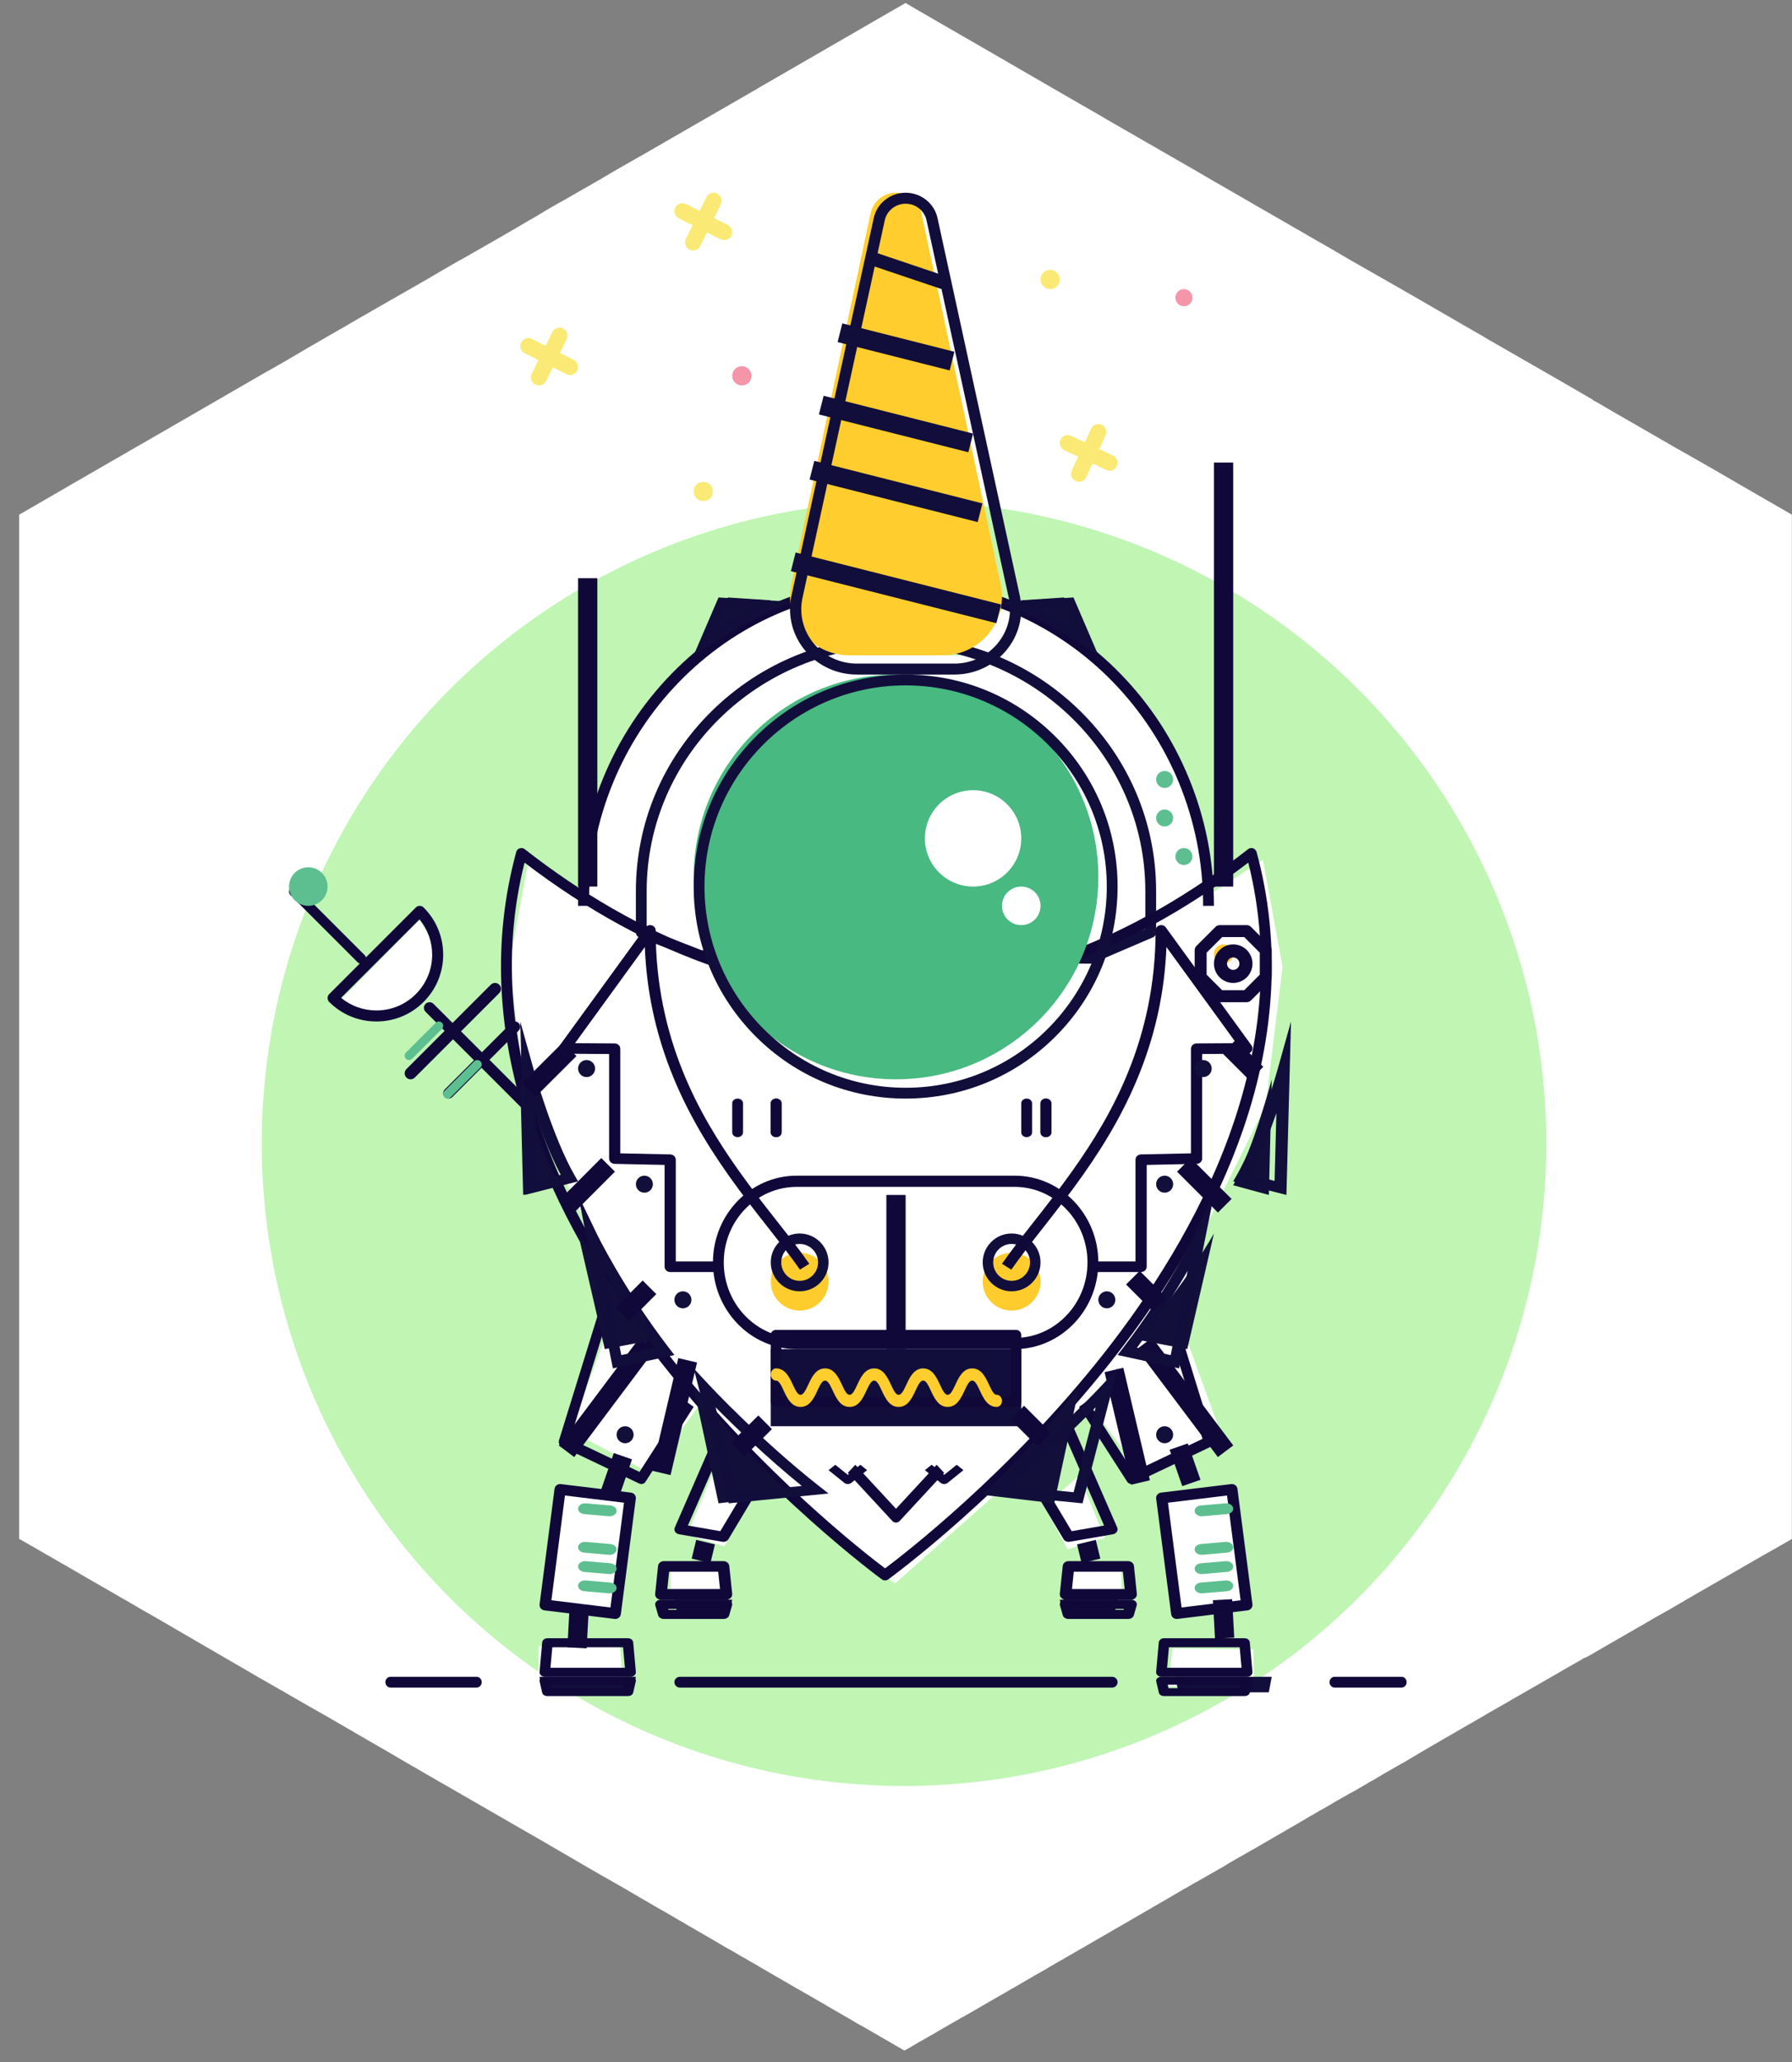 <?xml version="1.0" encoding="UTF-8"?>
<svg width="93px" height="107px" viewBox="0 0 93 107" version="1.1" xmlns="http://www.w3.org/2000/svg" xmlns:xlink="http://www.w3.org/1999/xlink">
    <rect x="0" y="0" width="93" height="107" fill="#808080" stroke="none"/>
    <!-- Generator: Sketch 51.3 (57544) - http://www.bohemiancoding.com/sketch -->
    <title>bufficorn_bot</title>
    <desc>Created with Sketch.</desc>
    <defs></defs>
    <g id="Page-1" stroke="none" stroke-width="1" fill="none" fill-rule="evenodd">
        <g id="bufficorn_bot" fill-rule="nonzero">
            <path d="M92.994,26.704 L92.994,79.844 L92.983,79.854 L92.964,79.864 L92.554,80.104 L92.184,80.315 L91.564,80.665 L87.414,83.054 L87.403,83.065 L87.273,83.144 L87.214,83.174 L86.664,83.495 L85.863,83.944 L85.764,84.005 L85.284,84.284 L84.153,84.934 L83.304,85.424 L82.564,85.854 L82.324,85.985 L82.193,86.034 L82.084,86.104 L81.084,86.674 L81.054,86.694 L79.054,87.844 L78.544,88.135 L78.403,88.215 L78.374,88.235 L78.233,88.315 L78.224,88.325 L77.184,88.915 L77.144,88.944 L77.074,88.985 L75.914,89.655 L75.464,89.915 L75.454,89.924 L75.443,89.934 L75.434,89.934 L75.014,90.174 L73.894,90.825 L73.023,91.344 L71.844,92.014 L71.764,92.065 L71.644,92.135 L71.603,92.165 L71.564,92.184 L71.544,92.194 L71.443,92.255 L71.153,92.424 L71.124,92.434 L70.964,92.524 L70.964,92.534 L70.564,92.764 L70.294,92.924 L70.184,92.985 L70.004,93.075 L69.983,93.094 L69.943,93.114 L69.254,93.505 L69.193,93.545 L68.954,93.684 L68.934,93.694 L68.644,93.864 L68.494,93.944 L68.273,94.075 L68.034,94.215 L68.023,94.215 L67.603,94.465 L67.314,94.635 L67.284,94.655 L66.983,94.825 L65.624,95.614 L65.124,95.905 L64.874,96.045 L64.174,96.444 L64.144,96.465 L64.134,96.465 L63.824,96.644 L63.773,96.674 L63.534,96.825 L62.693,97.304 L62.063,97.665 L62.004,97.694 L61.504,97.985 C61.494,97.995 61.494,97.995 61.494,97.985 L60.964,98.295 L60.674,98.465 L59.914,98.905 L59.863,98.934 L59.813,98.965 L59.784,98.974 C59.784,98.985 59.773,98.985 59.773,98.985 L59.754,99.005 L59.504,99.144 L58.504,99.724 L58.334,99.825 L58.294,99.844 L57.914,100.065 L56.494,100.885 L56.134,101.094 L56.044,101.144 L55.804,101.284 L55.004,101.745 L54.744,101.894 L54.464,102.054 L54.454,102.065 L54.254,102.184 L54.023,102.315 L53.674,102.514 L52.844,102.995 L52.834,103.005 L52.744,103.054 L51.424,103.815 L51.403,103.825 L50.613,104.284 L50.004,104.635 L49.994,104.635 L48.584,105.444 L48.563,105.465 L48.313,105.604 L47.754,105.924 L47.744,105.924 L47.613,106.005 L47.424,106.114 L47.153,106.274 L47.144,106.274 L46.943,106.394 L46.884,106.364 L45.744,105.704 L45.724,105.694 L45.523,105.575 L44.674,105.085 L44.644,105.075 L44.313,104.885 L44.304,104.874 L42.903,104.065 L42.894,104.054 L42.874,104.045 L41.504,103.255 L41.474,103.235 L41.464,103.235 L40.634,102.755 L40.574,102.715 L40.233,102.524 L40.054,102.415 L40.034,102.405 L39.374,102.024 L39.334,101.995 L39.244,101.944 L39.144,101.885 L39.014,101.815 L38.744,101.655 L38.624,101.585 L38.613,101.585 L37.894,101.165 L37.653,101.034 L37.264,100.804 L37.214,100.774 L37.184,100.755 L35.784,99.944 L35.773,99.944 L35.664,99.874 L35.294,99.655 L35.284,99.655 L35.014,99.495 L34.394,99.135 L34.363,99.124 L34.304,99.085 L34.264,99.065 L32.974,98.315 L32.584,98.085 L31.903,97.694 L31.324,97.364 L31.214,97.304 L30.214,96.724 L28.494,95.724 C28.483,95.715 28.474,95.704 28.464,95.704 L27.144,94.944 L23.224,92.684 L23.064,92.594 L22.494,92.264 L22.023,91.995 L21.584,91.735 L21.284,91.565 L20.903,91.344 L19.914,90.764 L19.874,90.745 L17.134,89.155 L17.034,89.094 L16.854,88.995 L16.184,88.614 L15.363,88.144 L15.273,88.094 L14.773,87.804 L14.764,87.795 L14.684,87.745 L14.674,87.745 L14.554,87.674 L14.544,87.674 L14.233,87.495 L13.504,87.075 C13.494,87.065 13.494,87.065 13.483,87.065 L11.624,85.985 L10.604,85.394 L8.494,84.165 L8.403,84.114 L8.204,83.995 C8.204,83.995 8.193,83.995 8.184,83.985 L7.903,83.825 L7.374,83.524 L6.554,83.045 L6.494,83.005 L6.483,83.005 C6.483,83.005 6.483,83.005 6.474,83.005 L5.983,82.715 L5.284,82.315 L4.604,81.924 L3.384,81.215 L3.284,81.155 L3.273,81.155 L2.943,80.965 L2.534,80.724 L2.523,80.724 L2.094,80.474 L1.103,79.905 L1.023,79.864 L0.994,79.844 L0.994,26.704 L1.773,26.255 L3.363,25.335 L3.724,25.124 L7.104,23.174 L8.164,22.565 L13.943,19.224 L13.954,19.224 L14.863,18.704 L15.914,18.085 L17.733,17.034 L17.744,17.034 L18.613,16.524 L22.244,14.444 L22.884,14.065 L23.824,13.524 L23.994,13.434 L25.653,12.485 L26.434,12.034 L26.814,11.815 L27.254,11.554 L27.924,11.165 L28.354,10.905 L28.874,10.604 L29.374,10.325 L29.964,9.985 L31.153,9.304 L31.844,8.894 L32.594,8.465 L33.244,8.094 L33.254,8.094 L33.304,8.065 L33.733,7.815 L39.023,4.764 L39.134,4.704 L39.214,4.655 L39.483,4.495 L45.004,1.304 L45.554,0.985 L46.994,0.155 L47.504,0.454 L48.594,1.085 L51.454,2.735 L54.544,4.524 L57.144,6.024 L57.363,6.155 L62.054,8.854 L63.034,9.425 L68.164,12.384 L69.074,12.905 L70.113,13.514 L72.414,14.825 L73.284,15.325 L73.974,15.724 L74.804,16.204 L75.294,16.485 L75.874,16.825 L76.174,16.995 L76.974,17.454 L77.064,17.514 L78.874,18.554 L81.034,19.795 L82.153,20.444 L82.653,20.735 L82.693,20.764 L82.693,20.774 L82.954,20.915 L83.613,21.304 L85.074,22.144 L87.014,23.264 L87.794,23.704 L88.233,23.954 L88.724,24.235 L90.174,25.075 L90.344,25.174 L91.193,25.665 L92.994,26.704 Z" id="Shape" fill="#FFFFFF"></path>
            <circle id="Oval" fill="#70E856" opacity="0.44" cx="46.917" cy="59.333" r="33.333"></circle>
            <g id="Group" transform="translate(26, 31)" fill="#FFFFFF">
                <polyline id="Shape" points="6.354 56.35 1.917 56.292 1.958 54.417 6.167 54.375"></polyline>
                <polyline id="Shape" points="2.542 52.208 5.917 52.667 6.708 46.708 3.292 46.333"></polyline>
                <polyline id="Shape" points="5.417 38.333 3.625 43.25 7.708 45.417 10.292 41.917 20.375 51.125 21 2.792 17.188 2.854 14.938 0.417 11.312 1.417 6.979 6.417 4.646 11.417 4.312 15.312 1.458 13.458 0.438 19 1.318 26.203 5.271 34.188"></polyline>
                <polyline id="Shape" points="11 45.417 9.656 48.635 11.594 49.229 12.812 46.979"></polyline>
                <polyline id="Shape" points="8.812 50.323 11.719 50.385 11.935 51.8 8.767 51.8"></polyline>
            </g>
            <g id="Group" transform="translate(46, 31)" fill="#FFFFFF">
                <polyline id="Shape" points="14.646 56.507 19.083 56.448 19.042 54.573 14.833 54.531"></polyline>
                <polyline id="Shape" points="18.458 52.365 15.083 52.823 14.292 46.865 17.708 46.49"></polyline>
                <polyline id="Shape" points="15.583 38.49 17.375 43.406 13.292 45.573 10.708 42.073 0.406 51.198 0 2.948 3.812 3.01 6.062 0.573 9.688 1.573 14.021 6.573 16.354 11.573 16.688 15.469 19.542 13.615 20.562 19.156 19.682 26.359 15.729 34.344"></polyline>
                <polyline id="Shape" points="10 45.573 11.344 48.792 9.406 49.385 8.188 47.135"></polyline>
                <polyline id="Shape" points="12.188 50.479 9.281 50.542 9.065 51.957 12.233 51.957"></polyline>
            </g>
            <polyline id="Shape" fill="#FFFFFF" points="17.469 52.104 21.781 47.729 22.781 49.479 22.344 51.417 20.562 52.792 18.75 52.76"></polyline>
            <g id="Group" transform="translate(15, 10)">
                <path d="M41.59,40 L41.587,40 L21.356,39.852 C21.32,39.852 21.287,39.844 21.254,39.833 L18.177,38.639 C18.069,38.598 18,38.496 18,38.384 L18,36.241 C18,32.705 19.404,29.38 21.954,26.878 C24.503,24.378 27.894,23 31.5,23 C35.106,23 38.496,24.378 41.046,26.878 C43.596,29.38 45,32.705 45,36.241 L45,38.384 C45,38.493 44.934,38.592 44.832,38.635 L41.703,39.977 C41.667,39.991 41.628,40 41.59,40 Z M21.412,39.302 L41.533,39.45 L44.44,38.205 L44.44,36.241 C44.44,29.243 38.636,23.55 31.5,23.55 C24.364,23.55 18.56,29.243 18.56,36.241 L18.56,38.198 L21.412,39.302 Z" id="Shape" fill="#120E3B"></path>
                <path d="M42.717,77.561 L20.283,77.561 C20.127,77.561 20,77.436 20,77.28 C20,77.125 20.127,77 20.283,77 L42.717,77 C42.873,77 43,77.125 43,77.28 C43,77.436 42.873,77.561 42.717,77.561 Z" id="Shape" fill="#11083A"></path>
                <path d="M57.737,77.561 L54.264,77.561 C54.119,77.561 54,77.436 54,77.28 C54,77.125 54.119,77 54.264,77 L57.737,77 C57.882,77 58,77.125 58,77.28 C58,77.436 57.882,77.561 57.737,77.561 Z" id="Shape" fill="#11083A"></path>
                <path d="M9.729,77.561 L5.27,77.561 C5.12,77.561 5,77.436 5,77.28 C5,77.125 5.12,77 5.27,77 L9.729,77 C9.879,77 10,77.125 10,77.28 C10,77.436 9.879,77.561 9.729,77.561 Z" id="Shape" fill="#11083A"></path>
                <path d="M49,39.5 C49,39.776 48.776,40 48.5,40 C48.224,40 48,39.776 48,39.5 C48,39.224 48.224,39 48.5,39 C48.776,39 49,39.224 49,39.5" id="Shape" fill="#FFCC2E"></path>
                <path d="M48.999,41 C48.448,41 48,40.551 48,40 C48,39.448 48.448,39 48.999,39 C49.551,39 50,39.448 50,40 C50,40.551 49.551,41 48.999,41 Z M48.999,39.677 C48.823,39.677 48.678,39.822 48.678,40 C48.678,40.178 48.823,40.322 48.999,40.322 C49.178,40.322 49.322,40.178 49.322,40 C49.322,39.822 49.178,39.677 48.999,39.677 Z" id="Shape" fill="#11083A"></path>
                <path d="M49.7,42 L48.301,42 C48.219,42 48.139,41.967 48.081,41.909 L47.092,40.92 C47.032,40.861 47,40.782 47,40.7 L47,39.3 C47,39.218 47.032,39.139 47.092,39.079 L48.081,38.09 C48.139,38.032 48.219,38 48.301,38 L49.7,38 C49.784,38 49.861,38.032 49.92,38.09 L50.909,39.079 C50.968,39.139 51,39.218 51,39.3 L51,40.7 C51,40.782 50.968,40.861 50.909,40.92 L49.92,41.909 C49.861,41.967 49.784,42 49.7,42 Z M48.429,41.379 L49.572,41.379 L50.379,40.571 L50.379,39.428 L49.572,38.621 L48.429,38.621 L47.621,39.428 L47.621,40.571 L48.429,41.379 Z" id="Shape" fill="#11083A"></path>
                <path d="M30.933,72 C30.875,72 30.818,71.983 30.769,71.948 C30.708,71.904 24.608,67.45 19.253,60.62 C16.102,56.602 13.819,52.557 12.468,48.599 C10.772,43.633 10.544,38.791 11.791,34.206 C11.816,34.116 11.883,34.044 11.971,34.015 C12.06,33.985 12.156,34.001 12.23,34.059 C18.242,38.75 24.556,41.13 31,41.13 C37.447,41.13 43.763,38.75 49.774,34.059 C49.847,34.001 49.944,33.985 50.034,34.015 C50.121,34.044 50.188,34.116 50.213,34.206 C51.46,38.791 51.224,43.633 49.515,48.599 C48.152,52.558 45.852,56.602 42.681,60.62 C37.291,67.451 31.155,71.904 31.095,71.949 C31.045,71.983 30.988,72 30.933,72 Z M12.223,34.757 C9.709,44.749 14.87,54.124 19.681,60.264 C24.502,66.415 29.933,70.623 30.933,71.375 C31.936,70.623 37.401,66.416 42.253,60.264 C47.097,54.123 52.294,44.748 49.782,34.757 C46.543,37.235 43.17,39.073 39.749,40.226 C36.865,41.196 33.921,41.687 31,41.687 C28.079,41.687 25.136,41.196 22.252,40.226 C18.834,39.073 15.462,37.235 12.223,34.757 Z" id="Shape" fill="#11083A"></path>
                <path d="M37.654,60 L26.346,60 C23.949,60 22,57.981 22,55.5 C22,53.018 23.949,51 26.346,51 L37.654,51 C40.05,51 42,53.018 42,55.5 C42,57.981 40.05,60 37.654,60 Z M26.346,51.581 C24.259,51.581 22.561,53.339 22.561,55.5 C22.561,57.662 24.259,59.42 26.346,59.42 L37.654,59.42 C39.74,59.42 41.438,57.662 41.438,55.5 C41.438,53.339 39.74,51.581 37.654,51.581 L26.346,51.581 Z" id="Shape" fill="#11083A"></path>
                <rect id="Rectangle-path" fill="#120E3B" x="25" y="60" width="13" height="4"></rect>
                <path d="M37.725,63 L25.275,63 C25.124,63 25,62.885 25,62.741 L25,59.258 C25,59.116 25.124,59 25.275,59 L37.725,59 C37.877,59 38,59.116 38,59.258 L38,62.741 C38,62.885 37.877,63 37.725,63 Z M25.551,62.482 L37.449,62.482 L37.449,59.518 L25.551,59.518 L25.551,62.482 Z" id="Shape" fill="#11083A"></path>
                <path d="M36.726,63 C36.246,63 36.027,62.529 35.851,62.149 C35.702,61.828 35.599,61.632 35.455,61.632 C35.31,61.632 35.209,61.828 35.059,62.149 C34.882,62.529 34.663,63 34.183,63 C33.701,63 33.483,62.529 33.306,62.149 C33.156,61.828 33.054,61.632 32.91,61.632 C32.765,61.632 32.663,61.828 32.514,62.149 C32.337,62.529 32.118,63 31.637,63 C31.156,63 30.936,62.529 30.761,62.149 C30.61,61.828 30.509,61.632 30.365,61.632 C30.22,61.632 30.118,61.828 29.968,62.149 C29.792,62.529 29.574,63 29.092,63 C28.61,63 28.391,62.529 28.216,62.149 C28.065,61.828 27.964,61.632 27.819,61.632 C27.674,61.632 27.572,61.828 27.423,62.149 C27.247,62.529 27.027,63 26.546,63 C26.065,63 25.846,62.529 25.67,62.149 C25.52,61.828 25.418,61.632 25.274,61.632 C25.122,61.632 25,61.491 25,61.316 C25,61.142 25.122,61 25.274,61 C25.754,61 25.973,61.471 26.15,61.851 C26.299,62.172 26.402,62.37 26.546,62.37 C26.691,62.37 26.791,62.172 26.943,61.851 C27.118,61.471 27.338,61 27.819,61 C28.3,61 28.519,61.471 28.696,61.851 C28.845,62.172 28.947,62.37 29.092,62.37 C29.236,62.37 29.338,62.172 29.488,61.851 C29.664,61.471 29.884,61 30.365,61 C30.845,61 31.064,61.471 31.241,61.851 C31.391,62.172 31.492,62.37 31.637,62.37 C31.782,62.37 31.884,62.172 32.034,61.851 C32.209,61.471 32.428,61 32.91,61 C33.391,61 33.61,61.471 33.785,61.851 C33.936,62.172 34.037,62.37 34.183,62.37 C34.327,62.37 34.428,62.172 34.579,61.851 C34.754,61.471 34.973,61 35.455,61 C35.935,61 36.155,61.471 36.33,61.851 C36.48,62.172 36.582,62.37 36.726,62.37 C36.878,62.37 37,62.51 37,62.684 C37,62.859 36.878,63 36.726,63 Z" id="Shape" fill="#FFCD2D"></path>
                <rect id="Rectangle-path" fill="#11083A" x="48" y="14" width="1" height="22"></rect>
                <rect id="Rectangle-path" fill="#11083A" x="15" y="20" width="1" height="16"></rect>
                <rect id="Rectangle-path" fill="#11083A" x="31" y="52" width="1" height="8"></rect>
                <path d="M48,37 L47.439,37 C47.439,27.944 40.289,20.578 31.5,20.578 C22.711,20.578 15.561,27.944 15.561,37 L15,37 C15,34.705 15.437,32.479 16.297,30.383 C17.128,28.358 18.318,26.54 19.832,24.979 C21.348,23.419 23.113,22.193 25.077,21.336 C27.112,20.45 29.273,20 31.5,20 C33.727,20 35.888,20.45 37.923,21.336 C39.887,22.193 41.652,23.419 43.168,24.979 C44.683,26.54 45.872,28.358 46.703,30.383 C47.564,32.479 48,34.705 48,37 Z" id="Shape" fill="#11083A"></path>
                <path d="M25,56.5 C25,57.329 25.672,58 26.499,58 C27.328,58 28,57.329 28,56.5 C28,55.671 27.328,55 26.499,55 C25.672,55 25,55.671 25,56.5" id="Shape" fill="#FFCC2E"></path>
                <path d="M26.5,57 C25.674,57 25,56.327 25,55.499 C25,54.673 25.674,54 26.5,54 C27.326,54 28,54.673 28,55.499 C28,56.327 27.326,57 26.5,57 Z M26.5,54.543 C25.974,54.543 25.545,54.973 25.545,55.499 C25.545,56.027 25.974,56.456 26.5,56.456 C27.027,56.456 27.456,56.027 27.456,55.499 C27.456,54.973 27.027,54.543 26.5,54.543 Z" id="Shape" fill="#120E3B"></path>
                <path d="M36,56.5 C36,57.329 36.672,58 37.501,58 C38.328,58 39,57.329 39,56.5 C39,55.671 38.328,55 37.501,55 C36.672,55 36,55.671 36,56.5" id="Shape" fill="#FFCC2E"></path>
                <path d="M37.5,57 C36.674,57 36,56.327 36,55.499 C36,54.673 36.674,54 37.5,54 C38.326,54 39,54.673 39,55.499 C39,56.327 38.326,57 37.5,57 Z M37.5,54.543 C36.974,54.543 36.544,54.973 36.544,55.499 C36.544,56.027 36.974,56.456 37.5,56.456 C38.027,56.456 38.456,56.027 38.456,55.499 C38.456,54.973 38.027,54.543 37.5,54.543 Z" id="Shape" fill="#120E3B"></path>
                <path d="M12.707,48 C12.632,48 12.558,47.971 12.5,47.914 L7.086,42.499 C6.971,42.384 6.971,42.2 7.086,42.085 C7.199,41.972 7.385,41.972 7.498,42.085 L12.915,47.5 C13.028,47.615 13.028,47.799 12.915,47.914 C12.858,47.971 12.783,48 12.707,48 Z" id="Shape" fill="#11083A"></path>
                <path d="M8.276,47 C8.207,47 8.136,46.973 8.08,46.919 C7.973,46.81 7.973,46.634 8.08,46.526 L11.526,43.081 C11.634,42.973 11.81,42.973 11.918,43.081 C12.027,43.189 12.027,43.366 11.919,43.473 L8.473,46.919 C8.419,46.973 8.349,47 8.276,47 Z" id="Shape" fill="#11083A"></path>
                <path d="M8.229,47 C8.172,47 8.113,46.978 8.067,46.933 C7.978,46.842 7.978,46.697 8.067,46.607 L9.608,45.067 C9.697,44.978 9.843,44.978 9.933,45.067 C10.022,45.158 10.022,45.302 9.933,45.393 L8.392,46.933 C8.348,46.978 8.289,47 8.229,47 Z" id="Shape" fill="#5DBF8F"></path>
                <path d="M6.309,46 C6.23,46 6.151,45.97 6.091,45.909 C5.97,45.788 5.97,45.593 6.091,45.471 L10.472,41.09 C10.593,40.97 10.789,40.97 10.909,41.09 C11.03,41.212 11.03,41.407 10.909,41.528 L6.527,45.909 C6.467,45.97 6.388,46 6.309,46 Z" id="Shape" fill="#11083A"></path>
                <path d="M6.227,45 C6.169,45 6.111,44.979 6.066,44.934 C5.978,44.845 5.978,44.701 6.066,44.613 L7.613,43.066 C7.701,42.978 7.845,42.978 7.934,43.066 C8.022,43.156 8.022,43.299 7.934,43.387 L6.387,44.934 C6.343,44.979 6.285,45 6.227,45 Z" id="Shape" fill="#5DBF8F"></path>
                <path d="M4.534,43 C3.608,43 2.738,42.64 2.084,41.985 C1.972,41.873 1.972,41.693 2.084,41.58 L6.579,37.085 C6.634,37.03 6.706,37 6.782,37 C6.858,37 6.931,37.03 6.984,37.085 C7.639,37.739 8,38.61 8,39.534 C8,40.461 7.639,41.33 6.984,41.985 C6.329,42.64 5.461,43 4.534,43 Z M2.701,41.772 C3.216,42.197 3.857,42.427 4.534,42.427 C5.307,42.427 6.033,42.127 6.579,41.58 C7.126,41.034 7.428,40.307 7.428,39.534 C7.428,38.858 7.196,38.217 6.772,37.702 L2.701,41.772 Z" id="Shape" fill="#11083A"></path>
                <path d="M3.74,40 C3.673,40 3.606,39.975 3.556,39.923 L0.076,36.445 C-0.025,36.344 -0.025,36.178 0.076,36.076 C0.179,35.975 0.344,35.975 0.445,36.076 L3.924,39.555 C4.025,39.655 4.025,39.821 3.924,39.923 C3.873,39.975 3.807,40 3.74,40 Z" id="Shape" fill="#11083A"></path>
                <path d="M1,35 C0.447,35 0,35.448 0,36 C0,36.552 0.447,37 1,37 C1.552,37 2,36.552 2,36 C2,35.448 1.552,35 1,35" id="Shape" fill="#5DBF8F"></path>
                <path d="M22.697,73 L19.3,73 C19.215,73 19.134,72.968 19.078,72.91 C19.021,72.852 18.993,72.775 19.001,72.699 L19.152,71.249 C19.166,71.107 19.296,71 19.451,71 L22.547,71 C22.703,71 22.832,71.107 22.847,71.249 L22.999,72.699 C23.006,72.775 22.978,72.852 22.92,72.91 C22.863,72.968 22.782,73 22.697,73 Z M19.632,72.448 L22.367,72.448 L22.273,71.551 L19.725,71.551 L19.632,72.448 Z" id="Shape" fill="#11083A"></path>
                <polygon id="Shape" fill="#120E3B" points="23 73 20 73 20.133 73.613 22.867 73.613"></polygon>
                <path d="M22.547,74 L19.451,74 C19.312,74 19.19,73.923 19.158,73.814 L19.007,73.293 C18.987,73.222 19.008,73.148 19.066,73.09 C19.123,73.033 19.208,73 19.3,73 L22.698,73 C22.79,73 22.877,73.033 22.935,73.09 C22.991,73.148 23.013,73.222 22.992,73.293 L22.842,73.814 C22.81,73.923 22.69,74 22.547,74 Z M19.692,73.523 L22.309,73.523 L22.321,73.478 L19.678,73.478 L19.692,73.523 Z" id="Shape" fill="#11083A"></path>
                <path d="M22.542,70 C22.522,70 22.504,69.998 22.484,69.995 L20.239,69.605 C20.153,69.59 20.08,69.543 20.037,69.475 C19.995,69.408 19.988,69.328 20.02,69.256 L22.312,64 L22.866,64.187 L20.7,69.153 L22.382,69.445 L24.474,65.945 L25,66.189 L22.805,69.86 C22.753,69.948 22.65,70 22.542,70 Z" id="Shape" fill="#11083A"></path>
                <path d="M21.293,70 L21,71" id="Shape" fill="#FFFFFF"></path>
                <rect id="Rectangle-path" fill="#11083A" transform="translate(21.5, 70.5) rotate(-76.414) translate(-21.5, -70.5) " x="21" y="70" width="1" height="1"></rect>
                <path d="M18.283,67 C18.247,67 18.209,66.991 18.173,66.974 L14.155,65.06 C14.032,65.001 13.971,64.855 14.013,64.721 L16.404,57 L16.91,57.171 L14.592,64.656 L18.188,66.37 L20.558,62.684 L21,62.993 L18.504,66.877 C18.454,66.956 18.37,67 18.283,67 Z" id="Shape" fill="#11083A"></path>
                <path d="M16.931,74 C16.92,74 16.908,74 16.895,73.998 L13.255,73.554 C13.096,73.534 12.981,73.395 13.003,73.24 L13.78,67.247 C13.789,67.171 13.829,67.104 13.889,67.059 C13.951,67.013 14.028,66.993 14.104,67.002 L17.745,67.444 C17.904,67.464 18.017,67.605 17.998,67.758 L17.22,73.753 C17.21,73.827 17.17,73.895 17.11,73.941 C17.057,73.979 16.996,74 16.931,74 Z M13.616,73.03 L16.68,73.404 L17.384,67.968 L14.32,67.595 L13.616,73.03 Z" id="Shape" fill="#11083A"></path>
                <path d="M16.638,72.672 C16.625,72.672 16.611,72.672 16.598,72.67 L15.321,72.56 C15.123,72.543 14.981,72.404 15.002,72.25 C15.025,72.096 15.204,71.984 15.402,72.002 L16.678,72.112 C16.876,72.129 17.019,72.269 16.998,72.422 C16.978,72.566 16.82,72.672 16.638,72.672 Z" id="Shape" fill="#5DBF8F"></path>
                <path d="M16.639,71.672 C16.626,71.672 16.611,71.671 16.596,71.67 L15.322,71.56 C15.124,71.542 14.98,71.403 15.002,71.25 C15.025,71.096 15.205,70.983 15.403,71.002 L16.679,71.111 C16.877,71.129 17.019,71.268 16.998,71.422 C16.978,71.565 16.82,71.672 16.639,71.672 Z" id="Shape" fill="#5DBF8F"></path>
                <path d="M16.639,70.672 C16.625,70.672 16.611,70.671 16.597,70.671 L15.322,70.56 C15.123,70.543 14.98,70.404 15.002,70.25 C15.024,70.095 15.204,69.984 15.402,70.002 L16.678,70.112 C16.877,70.129 17.019,70.268 16.998,70.423 C16.976,70.565 16.822,70.672 16.639,70.672 Z" id="Shape" fill="#5DBF8F"></path>
                <path d="M16.639,68.672 C16.625,68.672 16.612,68.671 16.597,68.671 L15.322,68.559 C15.122,68.542 14.98,68.403 15.002,68.25 C15.025,68.095 15.204,67.984 15.403,68.002 L16.678,68.111 C16.878,68.129 17.02,68.267 16.998,68.422 C16.978,68.565 16.82,68.672 16.639,68.672 Z" id="Shape" fill="#5DBF8F"></path>
                <path d="M17.726,77 L13.275,77 C13.198,77 13.124,76.972 13.074,76.924 C13.021,76.877 12.995,76.813 13.001,76.748 L13.138,75.216 C13.148,75.094 13.267,75 13.41,75 L17.59,75 C17.733,75 17.852,75.094 17.862,75.216 L17.999,76.748 C18.005,76.813 17.979,76.877 17.927,76.924 C17.876,76.972 17.803,77 17.726,77 Z M13.568,76.532 L17.432,76.532 L17.336,75.468 L13.663,75.468 L13.568,76.532 Z" id="Shape" fill="#11083A"></path>
                <polygon id="Shape" fill="#120E3B" points="18 77 13 77 13.152 77.808 17.847 77.808"></polygon>
                <path d="M17.59,78 L13.408,78 C13.276,78 13.163,77.928 13.14,77.83 L13.004,77.24 C12.99,77.18 13.012,77.119 13.063,77.073 C13.116,77.026 13.193,77 13.273,77 L17.726,77 C17.807,77 17.883,77.026 17.935,77.073 C17.988,77.119 18.011,77.18 17.995,77.24 L17.858,77.83 C17.837,77.928 17.723,78 17.59,78 Z M13.64,77.59 L17.36,77.59 L17.402,77.41 L13.598,77.41 L13.64,77.59 Z" id="Shape" fill="#11083A"></path>
                <rect id="Rectangle-path" fill="#11083A" transform="translate(17, 66.5) rotate(-70.938) translate(-17, -66.5) " x="16" y="66" width="2" height="1"></rect>
                <rect id="Rectangle-path" fill="#11083A" transform="translate(15, 74.5) rotate(-86.904) translate(-15, -74.5) " x="14" y="74" width="2" height="1"></rect>
                <rect id="Rectangle-path" fill="#11083A" transform="translate(20, 63.5) rotate(-76.761) translate(-20, -63.5) " x="17" y="63" width="6" height="1"></rect>
                <rect id="Rectangle-path" fill="#11083A" transform="translate(16.5, 62.5) rotate(-53.13) translate(-16.5, -62.5) " x="13" y="62" width="7" height="1"></rect>
                <path d="M43.7,73 L40.303,73 C40.218,73 40.137,72.968 40.08,72.91 C40.022,72.852 39.994,72.775 40.001,72.699 L40.153,71.249 C40.168,71.107 40.297,71 40.453,71 L43.549,71 C43.704,71 43.834,71.107 43.849,71.249 L43.999,72.699 C44.007,72.775 43.979,72.852 43.922,72.91 C43.866,72.968 43.785,73 43.7,73 Z M40.633,72.448 L43.368,72.448 L43.275,71.551 L40.727,71.551 L40.633,72.448 Z" id="Shape" fill="#11083A"></path>
                <polygon id="Shape" fill="#120E3B" points="40 73 43 73 42.867 73.613 40.133 73.613"></polygon>
                <path d="M43.549,74 L40.453,74 C40.31,74 40.19,73.923 40.158,73.814 L40.008,73.293 C39.987,73.222 40.009,73.148 40.065,73.09 C40.123,73.033 40.21,73 40.302,73 L43.7,73 C43.792,73 43.878,73.033 43.934,73.09 C43.992,73.148 44.013,73.222 43.993,73.293 L43.842,73.814 C43.81,73.923 43.688,74 43.549,74 Z M40.691,73.523 L43.308,73.523 L43.322,73.478 L40.679,73.478 L40.691,73.523 Z" id="Shape" fill="#11083A"></path>
                <path d="M40.459,70 C40.35,70 40.247,69.948 40.196,69.86 L38,66.189 L38.526,65.945 L40.618,69.445 L42.299,69.153 L40.134,64.187 L40.688,64 L42.98,69.256 C43.012,69.328 43.006,69.408 42.962,69.475 C42.92,69.543 42.847,69.59 42.761,69.605 L40.516,69.995 C40.496,69.998 40.477,70 40.459,70 Z" id="Shape" fill="#11083A"></path>
                <rect id="Rectangle-path" fill="#11083A" transform="translate(41.5, 70.5) rotate(-13.592) translate(-41.5, -70.5) " x="41" y="70" width="1" height="1"></rect>
                <path d="M43.718,67 C43.63,67 43.547,66.956 43.496,66.877 L41,62.993 L41.442,62.684 L43.812,66.37 L47.408,64.656 L45.09,57.171 L45.596,57 L47.987,64.721 C48.029,64.855 47.968,65.001 47.845,65.06 L43.827,66.974 C43.791,66.991 43.753,67 43.718,67 Z" id="Shape" fill="#11083A"></path>
                <path d="M46.068,74 C46.003,74 45.942,73.979 45.889,73.941 C45.83,73.895 45.789,73.827 45.78,73.753 L45.002,67.758 C44.982,67.605 45.095,67.464 45.254,67.444 L48.896,67.002 C48.971,66.993 49.049,67.013 49.111,67.059 C49.17,67.104 49.21,67.171 49.22,67.247 L49.998,73.24 C50.018,73.395 49.904,73.534 49.744,73.554 L46.105,73.998 C46.091,74 46.08,74 46.068,74 Z M45.615,67.968 L46.32,73.404 L49.383,73.03 L48.679,67.595 L45.615,67.968 Z" id="Shape" fill="#11083A"></path>
                <path d="M47.361,72.672 C47.18,72.672 47.023,72.566 47.002,72.422 C46.98,72.269 47.123,72.129 47.321,72.112 L48.596,72.002 C48.794,71.984 48.974,72.096 48.998,72.25 C49.018,72.404 48.876,72.543 48.678,72.56 L47.402,72.67 C47.388,72.672 47.374,72.672 47.361,72.672 Z" id="Shape" fill="#5DBF8F"></path>
                <path d="M47.36,71.672 C47.179,71.672 47.023,71.565 47.002,71.422 C46.98,71.267 47.122,71.129 47.32,71.111 L48.597,71.002 C48.796,70.984 48.975,71.096 48.998,71.25 C49.02,71.403 48.876,71.542 48.678,71.559 L47.403,71.67 C47.388,71.671 47.375,71.672 47.36,71.672 Z" id="Shape" fill="#5DBF8F"></path>
                <path d="M47.361,70.672 C47.18,70.672 47.024,70.565 47.002,70.423 C46.981,70.268 47.123,70.129 47.322,70.112 L48.598,70.002 C48.797,69.984 48.976,70.095 48.998,70.25 C49.02,70.404 48.878,70.543 48.679,70.56 L47.403,70.671 C47.389,70.671 47.375,70.672 47.361,70.672 Z" id="Shape" fill="#5DBF8F"></path>
                <path d="M47.361,68.672 C47.18,68.672 47.023,68.565 47.002,68.422 C46.98,68.267 47.122,68.129 47.322,68.111 L48.597,68.002 C48.796,67.984 48.975,68.095 48.998,68.25 C49.02,68.403 48.878,68.542 48.678,68.559 L47.403,68.671 C47.388,68.671 47.375,68.672 47.361,68.672 Z" id="Shape" fill="#5DBF8F"></path>
                <path d="M49.725,77 L45.273,77 C45.196,77 45.124,76.972 45.073,76.924 C45.021,76.877 44.996,76.813 45.001,76.748 L45.137,75.216 C45.148,75.094 45.267,75 45.409,75 L49.59,75 C49.733,75 49.852,75.094 49.862,75.216 L49.999,76.748 C50.005,76.813 49.979,76.877 49.927,76.924 C49.876,76.972 49.802,77 49.725,77 Z M45.568,76.532 L49.432,76.532 L49.336,75.468 L45.664,75.468 L45.568,76.532 Z" id="Shape" fill="#11083A"></path>
                <polygon id="Shape" fill="#120E3B" points="46 77 51 77 50.848 77.808 46.153 77.808"></polygon>
                <path d="M49.591,78 L45.41,78 C45.277,78 45.163,77.928 45.142,77.83 L45.005,77.24 C44.989,77.18 45.012,77.119 45.065,77.073 C45.117,77.026 45.193,77 45.274,77 L49.726,77 C49.807,77 49.884,77.026 49.936,77.073 C49.988,77.119 50.01,77.18 49.996,77.24 L49.86,77.83 C49.836,77.928 49.723,78 49.591,78 Z M45.64,77.59 L49.36,77.59 L49.402,77.41 L45.598,77.41 L45.64,77.59 Z" id="Shape" fill="#11083A"></path>
                <rect id="Rectangle-path" fill="#11083A" transform="translate(46.5, 66) rotate(-19.172) translate(-46.5, -66) " x="46" y="65" width="1" height="2"></rect>
                <rect id="Rectangle-path" fill="#11083A" transform="translate(48.5, 74) rotate(-3.113) translate(-48.5, -74) " x="48" y="73" width="1" height="2"></rect>
                <rect id="Rectangle-path" fill="#11083A" transform="translate(43.5, 64) rotate(-13.286) translate(-43.5, -64) " x="43" y="61" width="1" height="6"></rect>
                <rect id="Rectangle-path" fill="#11083A" transform="translate(46.5, 62.5) rotate(-36.919) translate(-46.5, -62.5) " x="46" y="59" width="1" height="7"></rect>
                <path d="M39.28,49 C39.126,49 39,48.893 39,48.759 L39,47.241 C39,47.108 39.126,47 39.28,47 C39.437,47 39.562,47.108 39.562,47.241 L39.562,48.759 C39.562,48.893 39.437,49 39.28,49 Z" id="Shape" fill="#11083A"></path>
                <path d="M38.281,49 C38.126,49 38,48.893 38,48.759 L38,47.241 C38,47.108 38.126,47 38.281,47 C38.437,47 38.562,47.108 38.562,47.241 L38.562,48.759 C38.562,48.893 38.437,49 38.281,49 Z" id="Shape" fill="#11083A"></path>
                <path d="M39.28,49 C39.126,49 39,48.893 39,48.759 L39,47.241 C39,47.108 39.126,47 39.28,47 C39.437,47 39.562,47.108 39.562,47.241 L39.562,48.759 C39.562,48.893 39.437,49 39.28,49 Z" id="Shape" fill="#11083A"></path>
                <path d="M25.28,49 C25.125,49 25,48.893 25,48.759 L25,47.241 C25,47.108 25.125,47 25.28,47 C25.436,47 25.561,47.108 25.561,47.241 L25.561,48.759 C25.561,48.893 25.436,49 25.28,49 Z" id="Shape" fill="#11083A"></path>
                <path d="M23.28,49 C23.125,49 23,48.893 23,48.759 L23,47.241 C23,47.108 23.125,47 23.28,47 C23.436,47 23.561,47.108 23.561,47.241 L23.561,48.759 C23.561,48.893 23.436,49 23.28,49 Z" id="Shape" fill="#11083A"></path>
                <path d="M25.28,49 C25.125,49 25,48.893 25,48.759 L25,47.241 C25,47.108 25.125,47 25.28,47 C25.436,47 25.561,47.108 25.561,47.241 L25.561,48.759 C25.561,48.893 25.436,49 25.28,49 Z" id="Shape" fill="#11083A"></path>
                <path d="M44.22,56 L41.622,56 L41.622,55.449 L43.929,55.449 L43.929,50.173 C43.929,50.023 44.055,49.9 44.212,49.897 L46.807,49.842 L46.807,44.415 C46.807,44.263 46.937,44.14 47.097,44.138 L49.159,44.125 L45.535,39.137 C45.445,41.358 45.008,43.457 44.202,45.529 C43.495,47.344 42.533,49.086 41.17,51.011 C40.471,51.999 39.776,52.883 39.105,53.739 C38.511,54.495 37.949,55.211 37.485,55.876 L37,55.572 C37.473,54.893 38.039,54.172 38.639,53.409 C39.306,52.559 39.996,51.68 40.687,50.703 C42.682,47.884 44.972,43.925 44.972,38.275 C44.972,38.155 45.054,38.047 45.177,38.012 C45.299,37.977 45.43,38.02 45.502,38.119 L49.949,44.24 C50.01,44.324 50.016,44.434 49.968,44.524 C49.916,44.615 49.819,44.672 49.711,44.672 L47.389,44.688 L47.389,50.112 C47.389,50.261 47.263,50.384 47.105,50.387 L44.51,50.442 L44.51,55.724 C44.51,55.876 44.38,56 44.22,56 Z" id="Shape" fill="#11083A"></path>
                <path d="M22.378,56 L19.781,56 C19.62,56 19.49,55.876 19.49,55.724 L19.49,50.442 L16.895,50.387 C16.737,50.384 16.611,50.261 16.611,50.112 L16.611,44.688 L14.289,44.672 C14.182,44.672 14.083,44.615 14.033,44.524 C13.983,44.434 13.991,44.324 14.05,44.24 L18.497,38.119 C18.571,38.02 18.702,37.977 18.823,38.012 C18.946,38.047 19.028,38.155 19.028,38.275 C19.028,43.925 21.318,47.884 23.312,50.703 C24.004,51.68 24.693,52.559 25.361,53.409 C25.961,54.172 26.527,54.893 27,55.572 L26.516,55.876 C26.051,55.211 25.49,54.495 24.896,53.738 C24.223,52.883 23.529,51.999 22.83,51.011 C21.468,49.086 20.505,47.344 19.797,45.529 C18.992,43.457 18.554,41.358 18.464,39.137 L14.841,44.125 L16.904,44.138 C17.063,44.14 17.192,44.263 17.192,44.415 L17.192,49.842 L19.787,49.897 C19.945,49.9 20.071,50.023 20.071,50.173 L20.071,55.449 L22.378,55.449 L22.378,56 Z" id="Shape" fill="#11083A"></path>
                <path d="M36,67.561 L39.71,68 L41,62 C41,62 38.702,64.99 36,67.561" id="Shape" fill="#12103B"></path>
                <path d="M41.18,68 L36,67.492 L36.5,67.1 C39.543,64.708 42.168,61.894 42.194,61.865 L43,61 L41.18,68 Z M37.389,67.099 L40.718,67.425 L41.863,63.017 C40.928,63.962 39.262,65.579 37.389,67.099 Z" id="Shape" fill="#120E3B"></path>
                <path d="M44,59.506 L46.616,60 L48,54 C48,54 46.574,56.581 44,59.506" id="Shape" fill="#12103B"></path>
                <path d="M46.192,61 L43,60.306 L43.283,59.938 C45.669,56.826 47.017,54.046 47.029,54.018 L48,52 L46.192,61 Z M44.003,59.93 L45.756,60.31 L46.634,55.936 C46.034,56.975 45.146,58.402 44.003,59.93 Z" id="Shape" fill="#120E3B"></path>
                <path d="M49,51.497 L50.85,52 L51,46 C51,46 50.077,49.521 49,51.497" id="Shape" fill="#12103B"></path>
                <path d="M51.762,52 L49,51.296 L49.169,51.001 C50.303,49.044 51.3,45.506 51.308,45.472 L52,43 L51.762,52 Z M49.898,50.954 L51.147,51.272 L51.241,47.753 C50.883,48.78 50.413,49.992 49.898,50.954 Z" id="Shape" fill="#120E3B"></path>
                <path d="M26,67.561 L22.29,68 L21,62 C21,62 23.298,64.99 26,67.561" id="Shape" fill="#12103B"></path>
                <path d="M22.82,68 L21,61 L21.805,61.864 C21.831,61.893 24.46,64.709 27.501,67.1 L28,67.492 L22.82,68 Z M22.137,63.017 L23.283,67.425 L26.611,67.099 C24.737,65.579 23.071,63.962 22.137,63.017 Z" id="Shape" fill="#120E3B"></path>
                <path d="M19,59.506 L16.386,60 L15,54 C15,54 16.427,56.581 19,59.506" id="Shape" fill="#12103B"></path>
                <path d="M16.808,61 L15,52 L15.97,54.015 C15.984,54.044 17.333,56.829 19.716,59.938 L20,60.306 L16.808,61 Z M16.366,55.934 L17.244,60.309 L18.996,59.929 C17.854,58.401 16.965,56.973 16.366,55.934 Z" id="Shape" fill="#120E3B"></path>
                <path d="M14,51.497 L12.15,52 L12,46 C12,46 12.925,49.521 14,51.497" id="Shape" fill="#12103B"></path>
                <path d="M12.239,52 L12,43 L12.69,45.471 C12.699,45.505 13.696,49.044 14.831,51.001 L15,51.296 L12.239,52 Z M12.758,47.753 L12.852,51.272 L14.102,50.953 C13.586,49.992 13.116,48.779 12.758,47.753 Z" id="Shape" fill="#120E3B"></path>
                <path d="M25,21.147 L22.773,21 L22,23 C22,23 23.378,22.003 25,21.147" id="Shape" fill="#12103B"></path>
                <path d="M21,24 L22.289,21 L26,21.219 L25.111,21.642 C23.32,22.494 21.773,23.497 21.758,23.507 L21,24 Z M22.655,21.532 L22.182,22.632 C22.642,22.356 23.283,21.987 24.007,21.612 L22.655,21.532 Z" id="Shape" fill="#120E3B"></path>
                <path d="M38,21.147 L40.227,21 L41,23 C41,23 39.622,22.003 38,21.147" id="Shape" fill="#12103B"></path>
                <path d="M42,24 L41.242,23.507 C41.227,23.497 39.679,22.494 37.889,21.642 L37,21.219 L40.711,21 L42,24 Z M38.994,21.612 C39.717,21.987 40.357,22.356 40.818,22.632 L40.345,21.532 L38.994,21.612 Z" id="Shape" fill="#120E3B"></path>
                <path d="M26.054,20.381 L30.182,1.063 C30.315,0.443 30.863,0 31.5,0 C32.137,0 32.686,0.443 32.818,1.063 L36.946,20.381 C37.301,22.262 35.853,24 33.933,24 L29.067,24 C27.148,24 25.699,22.262 26.054,20.381" id="Shape" fill="#FFCD2D"></path>
                <path d="M34.525,25 L29.474,25 C28.438,25 27.463,24.553 26.801,23.773 C26.138,22.993 25.869,21.974 26.06,20.979 C26.06,20.977 26.061,20.974 26.062,20.972 L30.347,1.307 C30.511,0.55 31.206,0 32,0 C32.793,0 33.488,0.55 33.653,1.307 L37.939,20.972 C37.939,20.974 37.94,20.977 37.94,20.979 C38.131,21.974 37.863,22.993 37.2,23.773 C36.538,24.553 35.563,25 34.525,25 Z M26.633,21.088 C26.475,21.915 26.699,22.761 27.249,23.41 C27.8,24.059 28.612,24.431 29.474,24.431 L34.525,24.431 C35.388,24.431 36.2,24.059 36.751,23.41 C37.301,22.761 37.526,21.915 37.367,21.088 L33.083,1.426 C32.975,0.93 32.519,0.57 32,0.57 C31.481,0.57 31.025,0.93 30.918,1.426 L26.633,21.088 Z" id="Shape" fill="#120E3B"></path>
                <rect id="Rectangle-path" fill="#120E3B" transform="translate(31.5, 20.5) rotate(-75.8) translate(-31.5, -20.5) " x="31" y="15" width="1" height="11"></rect>
                <rect id="Rectangle-path" fill="#120E3B" transform="translate(31.5, 15.5) rotate(-75.8) translate(-31.5, -15.5) " x="31" y="11" width="1" height="9"></rect>
                <rect id="Rectangle-path" fill="#120E3B" transform="translate(31.5, 12) rotate(-75.8) translate(-31.5, -12) " x="31" y="8" width="1" height="8"></rect>
                <rect id="Rectangle-path" fill="#120E3B" transform="translate(31.5, 8) rotate(-75.801) translate(-31.5, -8) " x="31" y="5" width="1" height="6"></rect>
                <polygon id="Shape" fill="#120E3B" points="33.867 5 30 3.697 30.133 3 34 4.304"></polygon>
                <path d="M46.3,5.023 C46.531,4.945 46.781,5.071 46.86,5.305 C46.938,5.538 46.814,5.79 46.583,5.867 C46.353,5.945 46.102,5.819 46.024,5.587 C45.945,5.353 46.069,5.101 46.3,5.023" id="Shape" fill="#F495A8"></path>
                <path d="M23.34,9.026 C23.601,8.938 23.884,9.08 23.974,9.342 C24.062,9.604 23.922,9.887 23.661,9.974 C23.4,10.062 23.115,9.92 23.026,9.658 C22.938,9.396 23.078,9.113 23.34,9.026" id="Shape" fill="#F495A8"></path>
                <path d="M12.043,7.772 C12.145,7.566 12.395,7.483 12.601,7.585 L13.311,7.94 L13.661,7.231 C13.762,7.025 14.011,6.941 14.218,7.044 C14.424,7.147 14.509,7.398 14.408,7.604 L14.058,8.313 L14.767,8.668 C14.974,8.772 15.059,9.022 14.957,9.228 C14.906,9.331 14.819,9.404 14.718,9.438 C14.617,9.471 14.503,9.466 14.401,9.415 L13.689,9.06 L13.341,9.769 C13.29,9.872 13.202,9.944 13.102,9.978 C13,10.012 12.887,10.007 12.784,9.956 C12.577,9.853 12.491,9.602 12.593,9.396 L12.942,8.686 L12.233,8.332 C12.027,8.229 11.941,7.978 12.043,7.772" id="Shape" fill="#FAEA75"></path>
                <path d="M20.043,0.771 C20.144,0.566 20.394,0.482 20.601,0.586 L21.31,0.94 L21.661,0.231 C21.762,0.024 22.011,-0.059 22.217,0.044 C22.423,0.148 22.509,0.398 22.408,0.604 L22.057,1.313 L22.767,1.668 C22.973,1.771 23.059,2.022 22.957,2.228 C22.907,2.331 22.819,2.404 22.718,2.437 C22.617,2.471 22.503,2.466 22.4,2.415 L21.69,2.06 L21.34,2.769 C21.289,2.872 21.202,2.944 21.101,2.978 C21,3.013 20.886,3.007 20.784,2.956 C20.576,2.853 20.492,2.603 20.594,2.396 L20.942,1.686 L20.233,1.332 C20.026,1.228 19.942,0.978 20.043,0.771" id="Shape" fill="#FAEA75"></path>
                <path d="M40.953,13.698 L40.241,13.364 C40.033,13.267 39.943,13.02 40.038,12.814 C40.133,12.607 40.38,12.518 40.586,12.615 L41.299,12.949 L41.628,12.238 C41.725,12.031 41.969,11.942 42.177,12.039 C42.383,12.137 42.474,12.383 42.378,12.589 L42.048,13.301 L42.761,13.636 C42.968,13.733 43.058,13.979 42.961,14.186 C42.913,14.293 42.824,14.368 42.721,14.403 C42.623,14.435 42.514,14.432 42.414,14.385 L41.702,14.05 L41.373,14.762 C41.324,14.869 41.234,14.944 41.13,14.979 C41.034,15.011 40.925,15.008 40.825,14.96 C40.618,14.864 40.527,14.617 40.623,14.41 L40.953,13.698 Z" id="Shape" fill="#FAEA75"></path>
                <path d="M39.66,4.974 C39.4,5.062 39.115,4.92 39.026,4.658 C38.938,4.396 39.078,4.113 39.339,4.025 C39.599,3.939 39.884,4.08 39.973,4.342 C40.063,4.604 39.922,4.887 39.66,4.974" id="Shape" fill="#FAEA75"></path>
                <path d="M21.661,15.974 C21.399,16.062 21.115,15.92 21.027,15.658 C20.938,15.397 21.077,15.114 21.339,15.026 C21.6,14.939 21.885,15.08 21.974,15.342 C22.062,15.604 21.922,15.887 21.661,15.974" id="Shape" fill="#FAEA75"></path>
                <rect id="Rectangle-path" fill="#11083A" transform="translate(13.5, 45.5) rotate(-44.927) translate(-13.5, -45.5) " x="12" y="45" width="3" height="1"></rect>
                <rect id="Rectangle-path" fill="#11083A" transform="translate(15.5, 51.5) rotate(-45.073) translate(-15.5, -51.5) " x="14" y="51" width="3" height="1"></rect>
                <rect id="Rectangle-path" fill="#11083A" transform="translate(18, 57.5) rotate(-45.065) translate(-18, -57.5) " x="17" y="57" width="2" height="1"></rect>
                <rect id="Rectangle-path" fill="#11083A" transform="translate(44.5, 57) rotate(-44.984) translate(-44.5, -57) " x="44" y="56" width="1" height="2"></rect>
                <rect id="Rectangle-path" fill="#11083A" transform="translate(47.5, 51.5) rotate(-45) translate(-47.5, -51.5) " x="47" y="50" width="1" height="3"></rect>
                <rect id="Rectangle-path" fill="#11083A" transform="translate(49.5, 45) rotate(-45.016) translate(-49.5, -45) " x="49" y="44" width="1" height="2"></rect>
                <rect id="Rectangle-path" fill="#11083A" transform="translate(38.5, 64) rotate(-45) translate(-38.5, -64) " x="38" y="63" width="1" height="2"></rect>
                <rect id="Rectangle-path" fill="#11083A" transform="translate(24, 64.5) rotate(-44.862) translate(-24, -64.5) " x="23" y="64" width="2" height="1"></rect>
                <path d="M42,35.5 C42,41.298 37.3,46 31.5,46 C25.7,46 21,41.298 21,35.5 C21,29.701 25.7,25 31.5,25 C37.3,25 42,29.701 42,35.5" id="Shape" fill="#48B980"></path>
                <path d="M32,47 C29.062,47 26.301,45.856 24.222,43.779 C22.145,41.7 21,38.938 21,36 C21,33.061 22.145,30.3 24.222,28.221 C26.301,26.145 29.062,25 32,25 C34.938,25 37.7,26.145 39.778,28.221 C41.855,30.3 43,33.061 43,36 C43,38.938 41.855,41.7 39.778,43.779 C37.7,45.856 34.938,47 32,47 Z M32,25.561 C26.243,25.561 21.561,30.243 21.561,36 C21.561,41.757 26.243,46.439 32,46.439 C37.757,46.439 42.439,41.757 42.439,36 C42.439,30.243 37.757,25.561 32,25.561 Z" id="Shape" fill="#120E3B"></path>
                <path d="M38,33.498 C38,34.88 36.881,36 35.501,36 C34.12,36 33,34.88 33,33.498 C33,32.118 34.12,31 35.501,31 C36.881,31 38,32.118 38,33.498" id="Shape" fill="#FFFFFF"></path>
                <path d="M39,37 C39,37.552 38.552,38 37.999,38 C37.448,38 37,37.552 37,37 C37,36.448 37.448,36 37.999,36 C38.552,36 39,36.448 39,37" id="Shape" fill="#FFFFFF"></path>
                <path d="M31.5,69 C31.429,69 31.36,68.97 31.305,68.912 L29,66.42 L29.388,66 L31.5,68.282 L33.611,66 L34,66.42 L31.694,68.912 C31.64,68.97 31.57,69 31.5,69 Z" id="Shape" fill="#11083A"></path>
                <path d="M34,67 C33.936,67 33.873,66.981 33.825,66.943 L33,66.28 L33.349,66 L34,66.522 L34.652,66 L35,66.28 L34.175,66.943 C34.126,66.981 34.063,67 34,67 Z" id="Shape" fill="#11083A"></path>
                <path d="M29,67 C28.937,67 28.874,66.981 28.825,66.943 L28,66.28 L28.348,66 L29,66.522 L29.651,66 L30,66.28 L29.175,66.943 C29.127,66.981 29.064,67 29,67 Z" id="Shape" fill="#11083A"></path>
                <path d="M46.882,34.442 C46.882,34.198 46.685,34 46.44,34 C46.197,34 46,34.198 46,34.442 C46,34.685 46.197,34.883 46.44,34.883 C46.685,34.883 46.882,34.685 46.882,34.442" id="Shape" fill="#5DBF8F"></path>
                <path d="M45.883,64.441 C45.883,64.197 45.684,64 45.441,64 C45.197,64 45,64.197 45,64.441 C45,64.686 45.197,64.883 45.441,64.883 C45.684,64.883 45.883,64.686 45.883,64.441" id="Shape" fill="#12103B"></path>
                <path d="M45.884,51.441 C45.884,51.197 45.685,51 45.442,51 C45.198,51 45,51.197 45,51.441 C45,51.687 45.198,51.883 45.442,51.883 C45.685,51.883 45.884,51.687 45.884,51.441" id="Shape" fill="#12103B"></path>
                <path d="M42.883,57.441 C42.883,57.198 42.685,57 42.441,57 C42.197,57 42,57.198 42,57.441 C42,57.685 42.197,57.883 42.441,57.883 C42.685,57.883 42.883,57.685 42.883,57.441" id="Shape" fill="#12103B"></path>
                <path d="M47.884,45.441 C47.884,45.199 47.686,45 47.441,45 C47.197,45 47,45.199 47,45.441 C47,45.687 47.197,45.885 47.441,45.885 C47.686,45.885 47.884,45.687 47.884,45.441" id="Shape" fill="#12103B"></path>
                <path d="M18,51.441 C18,51.197 18.198,51 18.441,51 C18.686,51 18.883,51.197 18.883,51.441 C18.883,51.687 18.686,51.883 18.441,51.883 C18.198,51.883 18,51.687 18,51.441" id="Shape" fill="#12103B"></path>
                <path d="M20,57.441 C20,57.198 20.197,57 20.441,57 C20.686,57 20.883,57.198 20.883,57.441 C20.883,57.685 20.686,57.883 20.441,57.883 C20.197,57.883 20,57.685 20,57.441" id="Shape" fill="#12103B"></path>
                <path d="M15,45.441 C15,45.199 15.198,45 15.441,45 C15.685,45 15.884,45.199 15.884,45.441 C15.884,45.687 15.685,45.885 15.441,45.885 C15.198,45.885 15,45.687 15,45.441" id="Shape" fill="#12103B"></path>
                <path d="M17.883,64.441 C17.883,64.197 17.685,64 17.441,64 C17.197,64 17,64.197 17,64.441 C17,64.686 17.197,64.883 17.441,64.883 C17.685,64.883 17.883,64.686 17.883,64.441" id="Shape" fill="#12103B"></path>
                <path d="M45.883,32.442 C45.883,32.197 45.685,32 45.441,32 C45.197,32 45,32.197 45,32.442 C45,32.685 45.197,32.884 45.441,32.884 C45.685,32.884 45.883,32.685 45.883,32.442" id="Shape" fill="#5DBF8F"></path>
                <path d="M45.883,30.441 C45.883,30.198 45.685,30 45.441,30 C45.197,30 45,30.198 45,30.441 C45,30.686 45.197,30.884 45.441,30.884 C45.685,30.884 45.883,30.686 45.883,30.441" id="Shape" fill="#5DBF8F"></path>
            </g>
        </g>
    </g>
</svg>